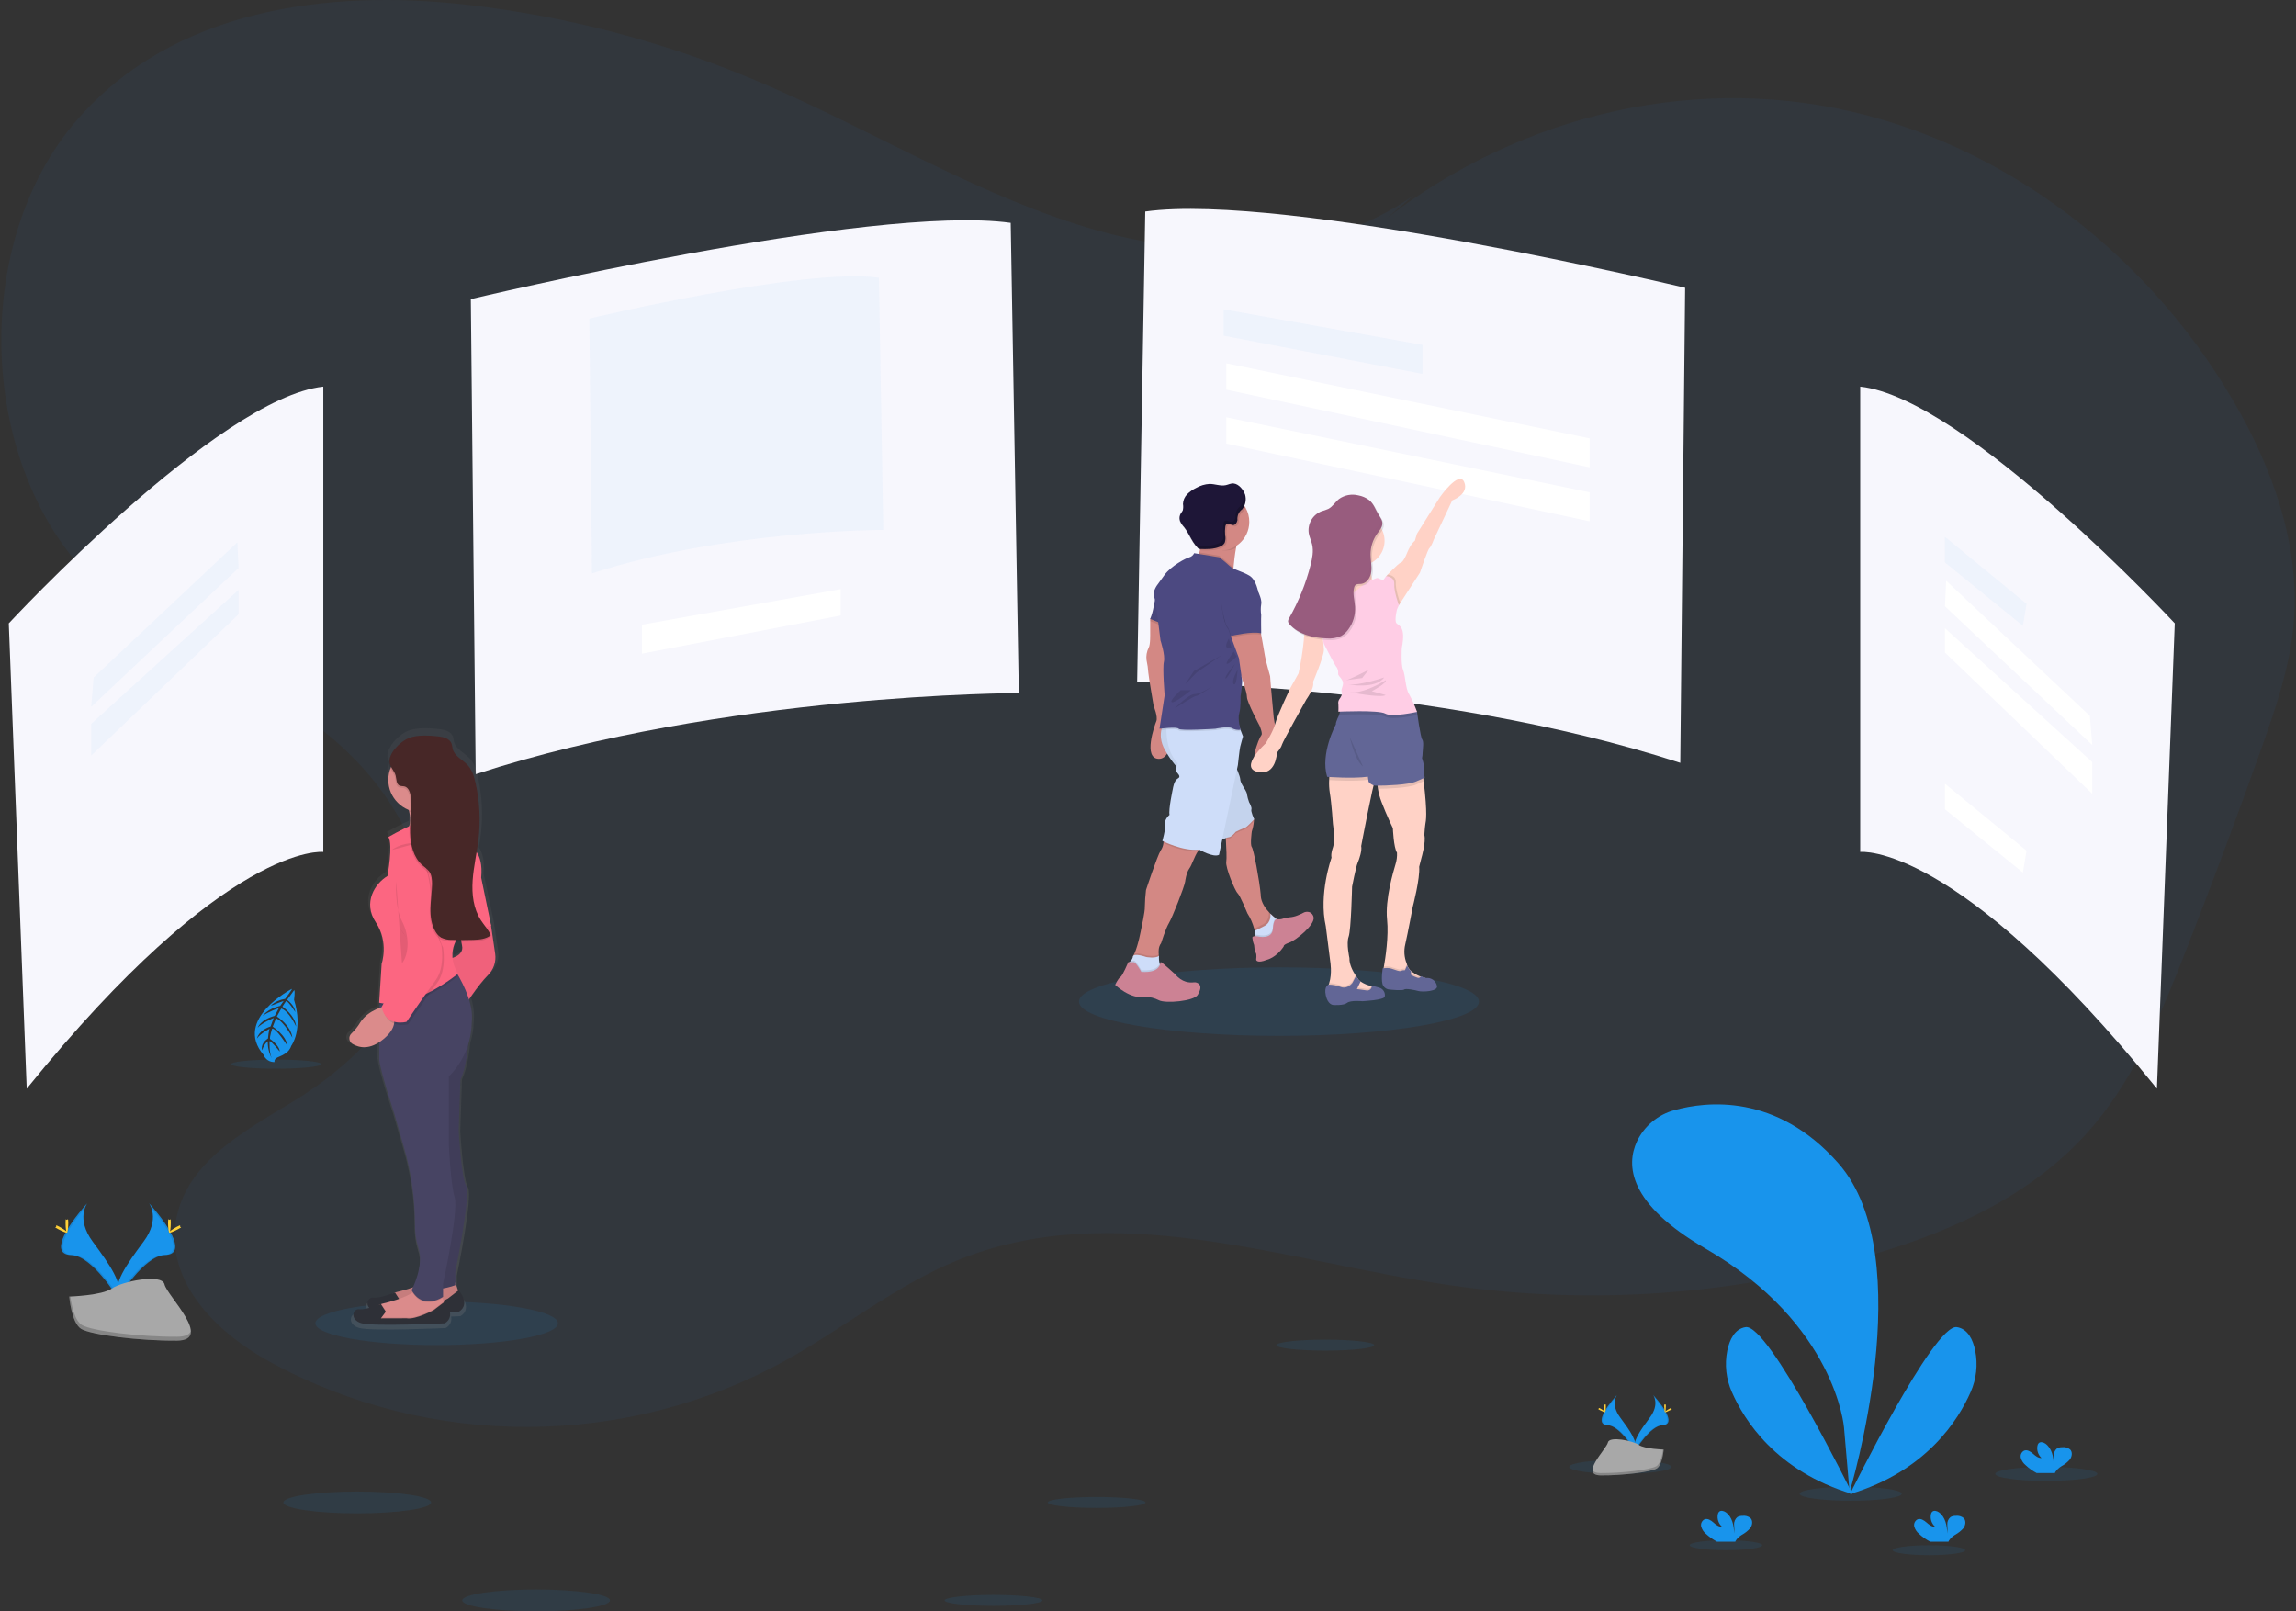 <svg width="228" height="160" viewBox="0 0 228 160" fill="none" xmlns="http://www.w3.org/2000/svg">
<rect x="0" y="0" width="228" height="160" fill="#333333" stroke="none"/>
<path opacity="0.1" d="M140.387 19.405C130.615 26.246 117.94 25.805 106.833 22.244C95.726 18.684 85.523 12.346 74.701 7.841C65.681 4.079 56.178 1.602 46.469 0.482C32.676 -1.096 17.274 0.826 7.664 11.892C-3.037 24.207 -2.215 46.426 9.355 57.74C15.243 63.492 22.953 66.314 29.676 70.804C36.399 75.294 42.628 82.746 42.055 91.409C41.525 99.437 35.362 105.59 28.983 109.454C24.054 112.44 17.984 115.7 17.39 121.884C16.815 127.868 21.92 132.556 26.794 135.223C42.696 143.923 62.29 143.839 78.136 135.011C83.786 131.853 88.975 127.661 94.902 125.214C110.463 118.766 127.611 125.258 144.089 127.631C158.09 129.637 172.36 128.599 185.923 124.587C194.083 122.176 202.275 118.491 208.007 111.626C212.142 106.676 214.717 100.413 217.134 94.225C219.712 87.629 222.19 80.985 224.569 74.294C225.996 70.28 227.401 66.185 227.77 61.888C228.438 54.102 225.624 46.405 221.791 39.834C212.691 24.22 197.364 13.25 180.766 10.463C164.167 7.676 146.607 13.119 133.734 25.029" fill="#316099"/>
<g opacity="0.1">
<path opacity="0.1" d="M114.361 21.847L113.556 68.541C113.556 68.541 142.697 68.541 167.491 76.591L167.973 29.42C167.973 29.42 128.207 19.914 114.361 21.847Z" fill="black"/>
</g>
<path d="M113.727 21.002L112.922 67.696C112.922 67.696 142.063 67.696 166.857 75.746L167.339 28.575C167.339 28.575 127.573 19.069 113.727 21.002Z" fill="#F7F7FD"/>
<g opacity="0.1">
<path opacity="0.1" d="M99.732 23.185L100.537 69.879C100.537 69.879 71.396 69.879 46.604 77.929L46.12 30.757C46.12 30.757 85.886 21.262 99.732 23.185Z" fill="black"/>
</g>
<path d="M100.366 22.128L101.171 68.822C101.171 68.822 72.03 68.822 47.238 76.872L46.754 29.701C46.754 29.701 86.52 20.205 100.366 22.128Z" fill="#F7F7FD"/>
<g opacity="0.2">
<path opacity="0.2" d="M87.277 27.575L87.71 52.615C87.71 52.615 72.075 52.615 58.785 56.931L58.525 31.634C58.525 31.634 79.852 26.544 87.277 27.575Z" fill="#1894EC"/>
</g>
<g opacity="0.1">
<path opacity="0.1" d="M185.148 39.023V85.228C185.148 85.228 194.656 84.1 214.612 108.734L216.382 62.528C216.382 62.528 195.613 40.149 185.148 39.023Z" fill="black"/>
</g>
<path d="M184.725 38.389V84.594C184.725 84.594 194.233 83.466 214.189 108.1L215.96 61.894C215.96 61.894 195.19 39.515 184.725 38.389Z" fill="#F7F7FD"/>
<g opacity="0.1">
<path opacity="0.1" d="M31.47 39.234V85.44C31.47 85.44 21.971 84.311 2.019 108.945L0.238 62.739C0.238 62.739 21.005 40.36 31.47 39.234Z" fill="black"/>
</g>
<path d="M32.104 38.389V84.594C32.104 84.594 22.605 83.466 2.653 108.1L0.872 61.894C0.872 61.894 21.639 39.515 32.104 38.389Z" fill="#F7F7FD"/>
<g opacity="0.2">
<path opacity="0.2" d="M121.513 30.715L141.254 34.245V37.121L121.513 33.331V30.715Z" fill="#1894EC"/>
</g>
<path d="M83.482 58.499L63.744 62.03V64.905L83.482 61.115V58.499Z" fill="white"/>
<path d="M121.775 36.075L157.854 43.527V46.403L121.775 38.691V36.075Z" fill="white"/>
<path d="M121.775 41.435L157.854 48.885V51.763L121.775 44.049V41.435Z" fill="white"/>
<g opacity="0.2">
<path opacity="0.2" d="M193.139 53.31V55.847L200.878 62.135L201.241 59.959L193.139 53.31Z" fill="#1894EC"/>
</g>
<path d="M193.139 77.819V80.356L200.878 86.644L201.241 84.468L193.139 77.819Z" fill="white"/>
<path d="M193.261 57.662L193.139 60.202L207.77 73.984L207.529 71.083L193.261 57.662Z" fill="white"/>
<path d="M193.139 62.378V64.795L207.77 78.822V75.678L193.139 62.378Z" fill="white"/>
<g opacity="0.2">
<path opacity="0.2" d="M23.568 53.859L23.688 56.398L9.059 70.181L9.3 67.28L23.568 53.859Z" fill="#1894EC"/>
</g>
<g opacity="0.2">
<path opacity="0.2" d="M23.688 58.575V60.992L9.059 75.019V71.875L23.688 58.575Z" fill="#1894EC"/>
</g>
<path opacity="0.1" d="M43.361 133.562C50.012 133.562 55.404 132.592 55.404 131.394C55.404 130.197 50.012 129.227 43.361 129.227C36.71 129.227 31.318 130.197 31.318 131.394C31.318 132.592 36.71 133.562 43.361 133.562Z" fill="#1894EC"/>
<path d="M14.8 119.476C14.8 119.476 15.96 120.993 14.263 123.279C12.566 125.565 11.168 127.504 11.727 128.933C11.727 128.933 14.286 124.677 16.376 124.618C18.465 124.559 17.092 122.045 14.8 119.476Z" fill="#1894EC"/>
<path opacity="0.1" d="M14.8 119.476C14.901 119.622 14.981 119.782 15.036 119.951C17.069 122.338 18.153 124.568 16.198 124.625C14.379 124.675 12.184 127.931 11.673 128.753C11.69 128.814 11.711 128.878 11.734 128.939C11.734 128.939 14.293 124.684 16.382 124.625C18.472 124.565 17.092 122.045 14.8 119.476Z" fill="black"/>
<path d="M16.957 121.411C16.957 121.945 16.898 122.379 16.824 122.379C16.75 122.379 16.689 121.945 16.689 121.411C16.689 120.876 16.765 121.128 16.838 121.128C16.912 121.128 16.957 120.874 16.957 121.411Z" fill="#FFD037"/>
<path d="M17.698 122.045C17.229 122.301 16.819 122.455 16.784 122.391C16.748 122.328 17.1 122.066 17.57 121.81C18.039 121.555 17.853 121.741 17.889 121.81C17.924 121.88 18.167 121.791 17.698 122.045Z" fill="#FFD037"/>
<path d="M8.668 119.476C8.668 119.476 7.512 120.988 9.203 123.285C10.893 125.582 12.298 127.511 11.738 128.939C11.738 128.939 9.179 124.684 7.09 124.625C5 124.565 6.378 122.045 8.668 119.476Z" fill="#1894EC"/>
<path opacity="0.1" d="M8.668 119.476C8.567 119.622 8.488 119.782 8.432 119.951C6.399 122.338 5.315 124.568 7.269 124.625C9.091 124.675 11.284 127.931 11.795 128.753C11.779 128.816 11.758 128.878 11.734 128.939C11.734 128.939 9.175 124.684 7.086 124.625C4.996 124.565 6.378 122.045 8.668 119.476Z" fill="black"/>
<path d="M6.511 121.411C6.511 121.945 6.57 122.379 6.644 122.379C6.718 122.379 6.779 121.945 6.779 121.411C6.779 120.876 6.703 121.128 6.629 121.128C6.555 121.128 6.511 120.874 6.511 121.411Z" fill="#FFD037"/>
<path d="M5.771 122.045C6.24 122.301 6.648 122.455 6.684 122.391C6.72 122.328 6.367 122.066 5.898 121.81C5.429 121.555 5.615 121.741 5.579 121.81C5.543 121.88 5.302 121.791 5.771 122.045Z" fill="#FFD037"/>
<path d="M6.879 128.741C6.879 128.741 10.124 128.641 11.104 127.944C12.085 127.247 16.095 126.417 16.338 127.534C16.581 128.652 21.214 133.089 17.55 133.119C13.887 133.148 9.038 132.548 8.062 131.952C7.086 131.356 6.879 128.741 6.879 128.741Z" fill="#A8A8A8"/>
<path opacity="0.2" d="M17.616 132.73C13.952 132.759 9.103 132.159 8.127 131.563C7.384 131.111 7.088 129.486 6.988 128.736H6.881C6.881 128.736 7.092 131.354 8.062 131.948C9.032 132.542 13.887 133.144 17.551 133.114C18.607 133.114 18.975 132.73 18.953 132.172C18.808 132.512 18.404 132.723 17.616 132.73Z" fill="black"/>
<path opacity="0.1" d="M127.007 102.856C137.975 102.856 146.867 101.333 146.867 99.454C146.867 97.576 137.975 96.053 127.007 96.053C116.038 96.053 107.146 97.576 107.146 99.454C107.146 101.333 116.038 102.856 127.007 102.856Z" fill="#1894EC"/>
<path d="M123.001 53.544C122.904 53.751 122.833 53.969 122.789 54.193C122.777 54.249 122.764 54.308 122.751 54.37C122.624 55.017 122.54 55.83 122.496 56.303C122.474 56.54 122.464 56.692 122.464 56.692C122.464 56.692 117.881 56.386 118.676 55.617C118.88 55.404 119.026 55.142 119.098 54.856C119.121 54.774 119.14 54.691 119.157 54.607C119.195 54.415 119.22 54.221 119.231 54.026C119.231 53.977 119.231 53.929 119.231 53.878C119.242 53.561 119.227 53.244 119.187 52.929C119.187 52.929 120.676 52.929 121.8 53.05C122.557 53.136 123.146 53.286 123.001 53.544Z" fill="#D38884"/>
<path d="M115.056 75.351C113.495 75.3 114.646 72.049 114.826 71.611C115.006 71.174 114.56 70.103 114.56 70.103C114.56 70.103 114.032 67.005 114.032 66.802C114.005 66.38 113.945 65.961 113.854 65.547C113.799 65.126 113.873 64.697 114.065 64.318C114.245 64.037 114.217 62.911 114.217 62.911V61.453L114.566 60.992L115.456 61.837L115.703 62.07L116.138 63.701L115.984 66.038L115.901 68.313L116.44 71.461C116.44 71.461 116.628 75.404 115.056 75.351Z" fill="#D38884"/>
<path opacity="0.1" d="M115.551 62.224L114.22 61.67V61.455L114.566 60.994L115.458 61.835L115.551 62.224Z" fill="black"/>
<path d="M114.938 58.894C114.767 59.314 114.643 59.752 114.568 60.2C114.5 60.629 114.383 61.05 114.22 61.453L115.699 62.068L114.938 58.894Z" fill="#4C4981"/>
<path opacity="0.05" d="M114.938 58.894C114.767 59.314 114.643 59.752 114.568 60.2C114.5 60.629 114.383 61.05 114.22 61.453L115.699 62.068L114.938 58.894Z" fill="black"/>
<path d="M126.719 91.218L126.597 91.48C126.597 91.48 126.464 92.349 126.464 92.37C126.464 92.391 126.079 92.97 126.079 92.97L125.114 93.181L124.704 93.13C124.682 92.892 124.645 92.654 124.594 92.42C124.579 92.355 124.564 92.287 124.545 92.22C124.401 91.678 124.173 91.162 123.871 90.69C123.871 90.69 123.155 88.924 122.899 88.693C122.644 88.463 121.67 86.133 121.773 85.57C121.828 85.262 121.784 84.227 121.733 83.365C121.691 82.661 121.644 82.07 121.644 82.07L124.076 80.633L124.359 81.079L124.528 81.343C124.528 81.343 124.528 81.393 124.518 81.478V81.51C124.49 81.869 124.419 82.224 124.306 82.566C124.306 82.566 124.125 83.872 124.306 84.102C124.488 84.332 125.067 87.411 125.196 88.835C125.196 88.879 125.196 88.924 125.196 88.964C125.247 89.619 125.652 90.202 126.06 90.629C126.085 90.658 126.113 90.686 126.14 90.713C126.322 90.895 126.515 91.063 126.719 91.218Z" fill="#D38884"/>
<path opacity="0.1" d="M124.704 93.126L125.114 93.177L126.079 92.966C126.079 92.966 126.464 92.385 126.464 92.366C126.464 92.347 126.597 91.476 126.597 91.476L126.719 91.214L126.734 91.183C126.498 91.019 126.276 90.836 126.071 90.635C126.047 90.614 126.024 90.593 126.003 90.57C125.982 90.547 126.14 91.415 125.405 91.793C125.048 91.977 124.754 92.118 124.549 92.216L124.704 93.126Z" fill="black"/>
<path d="M126.888 91.341L126.751 91.635C126.751 91.635 126.618 92.503 126.618 92.524C126.618 92.545 126.233 93.124 126.233 93.124L125.268 93.336L124.712 93.27C124.712 93.158 124.693 93 124.666 92.807C124.649 92.691 124.625 92.562 124.594 92.423C124.805 92.328 125.133 92.171 125.553 91.954C126.29 91.576 126.151 90.731 126.151 90.731C126.31 90.889 126.479 91.039 126.656 91.178C126.757 91.25 126.84 91.307 126.888 91.341Z" fill="#CEDDF9"/>
<path opacity="0.1" d="M126.888 91.341L126.751 91.635C126.751 91.635 126.618 92.503 126.618 92.524C126.618 92.545 126.233 93.124 126.233 93.124L125.268 93.335L124.712 93.27C124.712 93.158 124.693 92.999 124.666 92.807C124.784 92.813 124.901 92.829 125.016 92.856C125.016 92.856 126.335 93.137 126.398 92.093C126.436 91.501 126.559 91.269 126.656 91.178C126.757 91.25 126.84 91.307 126.888 91.341Z" fill="black"/>
<path d="M126.791 91.271C126.791 91.271 126.464 91.2 126.398 92.241C126.333 93.283 125.016 93.004 125.016 93.004C125.016 93.004 124.37 92.843 124.363 93.112C124.385 93.36 124.443 93.603 124.537 93.834C124.537 93.834 124.575 94.456 124.697 94.603C124.82 94.751 124.742 95.301 124.742 95.301C124.742 95.301 124.792 95.71 125.811 95.301C125.811 95.301 126.719 95.113 127.474 93.982C127.499 93.944 127.385 93.828 128.044 93.591C128.703 93.355 130.579 91.838 130.444 91.096C130.43 90.973 130.379 90.858 130.3 90.763C130.22 90.668 130.115 90.599 129.996 90.564C129.898 90.537 129.795 90.531 129.694 90.545C129.592 90.558 129.495 90.592 129.407 90.644C129.229 90.74 129.045 90.825 128.855 90.897C128.604 90.999 128.339 91.062 128.069 91.085C127.862 91.103 127.658 91.142 127.459 91.202C127.247 91.284 127.016 91.309 126.791 91.271Z" fill="#CC8294"/>
<path d="M119.328 84.1C119.183 84.221 119.058 84.363 118.957 84.523C118.585 85.091 118.361 85.885 118.111 86.228C117.786 86.671 117.689 87.534 117.689 87.534C117.602 88.1 116.402 91.125 116.077 91.662C115.751 92.199 115.299 93.659 115.299 93.659C115.023 94.005 115.039 94.521 115.067 94.766C115.067 94.808 115.067 94.842 115.08 94.865C115.092 94.888 115.08 94.905 115.08 94.905V94.92L114.636 95.674L113.224 95.478L112.496 94.983C112.555 94.886 112.608 94.785 112.654 94.681C113.045 93.811 113.322 92.256 113.322 92.256C113.322 92.256 113.715 90.481 113.685 90.067C113.695 89.502 113.734 88.938 113.801 88.376C113.801 88.376 114.913 84.985 115.268 84.436C115.416 84.219 115.507 83.968 115.534 83.707C115.541 83.654 115.541 83.601 115.534 83.549L116.011 83.073C116.011 83.073 119.941 83.612 119.328 84.1Z" fill="#D38884"/>
<path opacity="0.1" d="M115.094 94.758C115.094 94.758 115.094 94.8 115.094 94.87V94.924L114.651 95.679L113.239 95.482L112.51 94.988C112.57 94.891 112.623 94.79 112.669 94.686C113.024 94.584 113.835 94.872 113.835 94.872C113.835 94.872 114.712 95.039 115.082 94.77C115.082 94.768 115.086 94.762 115.094 94.758Z" fill="black"/>
<path d="M114.75 96.771L113.317 97.113L112.003 96.141L112.071 95.594C112.163 95.538 112.244 95.466 112.312 95.383C112.408 95.27 112.473 95.135 112.502 94.99C112.578 94.586 113.827 95.028 113.827 95.028C113.827 95.028 114.739 95.201 115.094 94.912C115.069 95.177 115.092 95.445 115.162 95.702C115.196 95.827 115.27 95.938 115.373 96.017C115.739 96.268 114.75 96.771 114.75 96.771Z" fill="#CEDDF9"/>
<path opacity="0.1" d="M114.75 96.771L113.317 97.113L112.003 96.141L112.071 95.594C112.163 95.538 112.244 95.466 112.312 95.383C112.407 95.383 112.51 95.383 112.599 95.383C112.81 95.404 113.339 96.344 113.339 96.344C114.636 96.431 115.029 96.006 115.162 95.693C115.196 95.819 115.27 95.929 115.373 96.008C115.739 96.268 114.75 96.771 114.75 96.771Z" fill="black"/>
<path d="M113.339 96.503C113.339 96.503 112.819 95.563 112.599 95.544C112.413 95.533 112.227 95.533 112.041 95.544C112.041 95.544 111.467 96.906 111.255 97.023C111.044 97.139 110.736 97.792 110.736 97.792C110.736 97.792 112.257 99.271 113.727 98.981C114.197 98.988 114.658 99.103 115.075 99.317C115.756 99.672 118.598 99.404 118.944 98.781C119.202 98.311 119.305 97.971 119.077 97.724C119.009 97.653 118.925 97.6 118.832 97.569C118.739 97.537 118.64 97.528 118.543 97.542C118.186 97.591 117.383 97.582 116.679 96.718C116.679 96.718 115.382 95.531 115.276 95.529C115.17 95.527 115.363 96.638 113.339 96.503Z" fill="#CC8294"/>
<path opacity="0.1" d="M124.53 81.497L124.52 81.51C124.431 81.607 123.806 82.293 123.616 82.342C123.301 82.461 122.994 82.597 122.694 82.75C122.694 82.75 122.31 83.263 122.003 83.289C121.911 83.302 121.82 83.326 121.733 83.361C121.691 82.657 121.644 82.065 121.644 82.065L124.076 80.633L124.359 81.079C124.423 81.258 124.494 81.425 124.518 81.478L124.53 81.497Z" fill="black"/>
<path d="M115.69 71.611C115.69 71.611 114.744 72.845 115.69 74.482C116.199 75.403 116.857 76.233 117.636 76.94L120.86 83.62C120.86 83.62 121.705 83.16 122.014 83.134C122.322 83.109 122.705 82.598 122.705 82.598C123.004 82.444 123.311 82.307 123.626 82.188C123.837 82.137 124.541 81.343 124.541 81.343C124.541 81.343 124.188 80.576 124.266 80.371C124.344 80.166 124.036 79.653 124.036 79.653C123.94 79.396 123.869 79.13 123.825 78.86C123.825 78.649 123.491 78.169 123.491 78.169C123.491 78.169 123.159 77.656 123.159 77.375C123.159 77.094 122.663 75.985 122.663 75.985L122.534 71.125L115.69 71.611Z" fill="#CEDDF9"/>
<path opacity="0.05" d="M124.53 81.343C124.53 81.343 123.82 82.135 123.615 82.188C123.301 82.307 122.993 82.444 122.694 82.598C122.694 82.598 122.31 83.109 122.003 83.134C121.783 83.18 121.569 83.256 121.37 83.361C121.095 83.485 120.848 83.62 120.848 83.62L117.621 76.94C117.339 76.693 117.077 76.425 116.837 76.137C116.401 75.622 116.012 75.068 115.675 74.482C115.306 73.888 115.174 73.177 115.308 72.49C115.368 72.175 115.493 71.876 115.675 71.613L117.97 71.45L122.54 71.125L122.578 72.564L122.663 75.985C122.663 75.985 122.737 76.156 122.83 76.382C122.975 76.696 123.082 77.027 123.149 77.366C123.149 77.65 123.48 78.161 123.48 78.161C123.48 78.161 123.814 78.647 123.814 78.852C123.859 79.123 123.93 79.389 124.025 79.646C124.025 79.646 124.334 80.157 124.258 80.36C124.182 80.563 124.53 81.343 124.53 81.343Z" fill="black"/>
<path opacity="0.1" d="M119.329 84.1C119.183 84.221 119.058 84.363 118.957 84.523C117.564 84.624 115.946 83.889 115.525 83.694C115.532 83.642 115.532 83.588 115.525 83.536L116.003 83.061C116.003 83.061 119.941 83.612 119.329 84.1Z" fill="black"/>
<path d="M123.436 73.126C123.436 73.126 123.225 73.842 123.155 74.149C123.085 74.455 122.925 75.968 122.925 75.968L122.836 76.39L121.374 83.363L121.055 84.878C120.493 85.186 119.086 84.364 119.086 84.364C117.446 84.546 115.424 83.496 115.424 83.496C115.424 83.496 115.756 82.42 115.68 81.884C115.604 81.347 116.14 80.91 116.14 80.91C116.013 80.424 116.472 78.298 116.472 78.298C116.472 78.298 116.576 77.506 116.96 77.301C117.345 77.096 116.909 76.79 116.806 76.608C116.769 76.452 116.782 76.288 116.842 76.139C116.875 76.021 116.914 75.904 116.96 75.79C115.984 74.814 115.834 73.289 115.832 72.441C115.829 72.235 115.838 72.028 115.859 71.822L117.972 71.453L122.589 70.645L123.06 72.095L123.178 72.458L123.436 73.126Z" fill="#CEDDF9"/>
<path opacity="0.1" d="M123.001 53.544C122.904 53.751 122.833 53.969 122.789 54.193C122.777 54.249 122.764 54.308 122.751 54.37C122.306 54.66 122.031 54.662 121.46 54.662C121.264 54.662 121.154 54.286 120.968 54.239C120.968 54.239 120.689 53.234 120.611 54.081C120.074 53.971 119.612 54.389 119.231 54.024C119.231 53.975 119.231 53.927 119.231 53.876C119.242 53.559 119.227 53.242 119.187 52.927C119.187 52.927 120.677 52.927 121.801 53.048C122.557 53.136 123.146 53.286 123.001 53.544Z" fill="black"/>
<path d="M124.057 51.82C124.056 52.243 123.962 52.66 123.78 53.042C123.599 53.425 123.334 53.761 123.007 54.029C122.679 54.296 122.296 54.488 121.885 54.589C121.475 54.69 121.047 54.699 120.632 54.615C120.165 54.519 119.729 54.307 119.365 53.998C119 53.69 118.719 53.295 118.547 52.85C118.375 52.405 118.318 51.923 118.38 51.45C118.442 50.977 118.622 50.527 118.903 50.141C119.184 49.755 119.558 49.447 119.989 49.243C120.421 49.039 120.897 48.946 121.373 48.974C121.85 49.002 122.312 49.148 122.717 49.401C123.122 49.653 123.457 50.004 123.692 50.419C123.934 50.846 124.06 51.329 124.057 51.82Z" fill="#D38884"/>
<path opacity="0.1" d="M122.496 56.304C122.474 56.54 122.464 56.693 122.464 56.693C122.464 56.693 117.881 56.386 118.676 55.617C118.88 55.405 119.026 55.142 119.098 54.856L121.086 55.182C121.086 55.182 121.648 55.617 122.084 56.027C122.208 56.138 122.346 56.231 122.496 56.304Z" fill="black"/>
<path opacity="0.1" d="M123.18 72.604C122.979 72.631 122.774 72.616 122.578 72.56C122.493 72.533 122.412 72.497 122.335 72.452C121.951 72.222 120.672 72.505 120.672 72.505C120.672 72.505 117.19 72.735 117.036 72.505C116.949 72.372 116.335 72.391 115.832 72.431C115.62 72.448 115.441 72.469 115.312 72.482C115.372 72.167 115.497 71.868 115.68 71.605L117.974 71.442L122.591 70.635L123.062 72.085C123.092 72.26 123.132 72.433 123.18 72.604Z" fill="black"/>
<path d="M121.08 55.336L118.583 54.926C118.539 55.024 118.474 55.112 118.392 55.183C118.311 55.253 118.215 55.306 118.111 55.336C117.78 55.412 116.294 56.181 115.629 57.102L114.963 58.025C114.963 58.025 114.425 58.691 114.604 59.227C114.784 59.764 114.989 61.583 114.989 61.583L115.244 63.605C115.244 63.605 115.73 65.065 115.578 65.706C115.426 66.346 115.654 69.033 115.654 69.033L115.143 72.361C115.143 72.361 116.882 72.131 117.044 72.361C117.207 72.591 120.681 72.361 120.681 72.361C120.681 72.361 121.948 72.078 122.344 72.308C122.602 72.448 122.898 72.501 123.189 72.462C123.189 72.462 122.882 71.406 123.06 70.825C123.237 70.244 123.189 69.16 123.189 69.16C123.189 69.16 123.444 67.599 123.315 67.318C123.187 67.037 123.599 66.012 123.599 66.012L124.955 58.87C124.955 58.87 124.79 57.59 124.065 57.155C123.341 56.72 122.523 56.591 122.088 56.183C121.653 55.775 121.08 55.336 121.08 55.336Z" fill="#4C4981"/>
<path d="M122.24 62.376V63.221L123.028 65.347L123.313 67.318C123.313 67.318 123.827 68.725 123.827 69.219C123.827 69.714 125.08 72.061 125.08 72.061C125.08 72.061 125.422 72.856 125.251 73.008C125.08 73.16 123.596 76.54 125.462 76.439C127.328 76.338 126.742 72.805 126.742 72.805L126.487 71.269C126.487 71.269 126.128 67.428 126.128 67.147C126.128 67.147 125.667 65.509 125.616 65.15C125.566 64.791 125.232 62.974 125.232 62.974L124.951 61.797L122.24 62.376Z" fill="#D38884"/>
<path opacity="0.1" d="M121.342 65.038L118.559 66.631L117.695 67.937L118.847 66.766L121.342 65.038Z" fill="black"/>
<path opacity="0.1" d="M120.499 68.089C120.499 68.089 119.231 68.915 118.636 68.915C118.04 68.915 116.658 70.335 116.658 70.335C116.658 70.335 118.617 69.067 118.771 69.107C118.925 69.147 120.499 68.089 120.499 68.089Z" fill="black"/>
<path opacity="0.1" d="M117.254 68.531C117.254 68.531 116.064 69.606 116.371 69.722C116.677 69.839 118.272 68.531 118.272 68.531H117.254Z" fill="black"/>
<path opacity="0.1" d="M122.515 64.691C122.515 64.691 121.593 65.94 121.843 65.921C122.092 65.902 122.802 65.19 122.802 65.19L122.515 64.691Z" fill="black"/>
<path opacity="0.1" d="M122.648 65.921C122.648 65.921 121.651 67.054 121.689 67.341C121.727 67.629 122.648 65.921 122.648 65.921Z" fill="black"/>
<path opacity="0.1" d="M122.899 66.487C122.899 66.487 122.227 67.687 122.515 67.937C122.802 68.186 122.899 66.487 122.899 66.487Z" fill="black"/>
<path opacity="0.1" d="M122.029 63.405C122.029 63.405 121.528 64.25 121.894 64.307C122.259 64.364 122.295 64.307 122.295 64.307L122.029 63.405Z" fill="black"/>
<path opacity="0.1" d="M122.168 60.314C122.044 60.831 121.872 61.335 121.657 61.82C121.577 61.573 121.51 61.321 121.458 61.066C121.669 60.792 121.907 60.54 122.168 60.314Z" fill="black"/>
<path opacity="0.1" d="M123.692 50.419C123.642 50.527 123.577 50.627 123.499 50.717C123.368 50.835 123.252 50.968 123.153 51.114C123.075 51.332 123.033 51.561 123.028 51.792C122.99 52.021 122.846 52.274 122.606 52.281C122.487 52.27 122.372 52.236 122.267 52.179C122.215 52.152 122.157 52.139 122.098 52.141C122.039 52.142 121.982 52.159 121.932 52.19C121.865 52.258 121.826 52.348 121.824 52.443C121.795 52.642 121.783 52.843 121.79 53.043C121.79 53.124 121.79 53.202 121.803 53.282C121.862 53.535 121.846 53.799 121.758 54.043C121.648 54.219 121.481 54.353 121.285 54.423C121.072 54.511 120.849 54.573 120.622 54.609C120.188 54.662 119.75 54.676 119.314 54.651C119.273 54.652 119.233 54.646 119.195 54.632C119.177 54.625 119.16 54.614 119.145 54.6C119.193 54.36 119.219 54.116 119.223 53.871C118.93 53.587 118.701 53.242 118.552 52.861C118.404 52.481 118.339 52.072 118.362 51.664C118.385 51.256 118.495 50.858 118.686 50.496C118.876 50.134 119.142 49.818 119.466 49.568C119.789 49.318 120.163 49.14 120.561 49.047C120.959 48.955 121.372 48.948 121.773 49.029C122.174 49.11 122.552 49.276 122.883 49.515C123.214 49.755 123.49 50.063 123.692 50.419Z" fill="black"/>
<path d="M122.5 48.005C122.238 47.977 121.991 48.117 121.733 48.173C121.203 48.29 120.66 48.049 120.115 48.051C119.646 48.078 119.19 48.214 118.783 48.448C118.455 48.604 118.155 48.814 117.896 49.069C117.636 49.329 117.485 49.678 117.473 50.045C117.509 50.256 117.503 50.471 117.454 50.679C117.4 50.784 117.334 50.883 117.26 50.975C117.193 51.084 117.15 51.205 117.134 51.332C117.118 51.458 117.13 51.587 117.169 51.708C117.278 51.949 117.426 52.17 117.607 52.363C117.957 52.813 118.177 53.352 118.492 53.83C118.629 54.037 118.783 54.233 118.952 54.415C118.98 54.447 119.014 54.474 119.052 54.493C119.089 54.506 119.129 54.512 119.168 54.51C119.836 54.529 120.527 54.544 121.141 54.282C121.338 54.214 121.506 54.079 121.615 53.901C121.703 53.658 121.719 53.394 121.661 53.141C121.633 52.859 121.64 52.576 121.68 52.296C121.683 52.201 121.721 52.111 121.788 52.044C121.838 52.013 121.896 51.995 121.956 51.994C122.015 51.992 122.074 52.006 122.126 52.034C122.23 52.089 122.344 52.123 122.462 52.135C122.692 52.135 122.838 51.873 122.884 51.645C122.859 51.44 122.889 51.232 122.972 51.042C123.055 50.853 123.188 50.69 123.356 50.569C123.514 50.369 123.623 50.133 123.673 49.883C123.723 49.632 123.714 49.373 123.645 49.126C123.493 48.651 123.028 48.057 122.5 48.005Z" fill="#1E1637"/>
<path opacity="0.1" d="M125.24 60.138C125.184 60.488 125.184 60.845 125.24 61.195C125.215 61.478 125.24 63.039 125.24 63.039C124.395 62.782 122.246 63.295 122.246 63.295L121.991 62.528C121.845 62.339 121.736 62.124 121.67 61.894C121.589 61.646 121.523 61.393 121.471 61.138C121.359 60.606 121.275 60.07 121.219 59.53C121.112 58.716 122.322 57.84 123.239 57.354C124.156 56.868 124.959 58.94 124.959 58.94C124.959 58.94 125.342 59.737 125.24 60.138Z" fill="black"/>
<path d="M125.24 59.992C125.184 60.342 125.184 60.699 125.24 61.049C125.215 61.33 125.24 62.891 125.24 62.891C124.395 62.636 122.246 63.147 122.246 63.147L121.991 62.38C121.844 62.191 121.735 61.976 121.67 61.746C121.589 61.499 121.523 61.247 121.471 60.992C121.36 60.461 121.276 59.924 121.219 59.384C121.112 58.569 122.322 57.694 123.239 57.206C124.156 56.718 124.959 58.792 124.959 58.792C124.959 58.792 125.342 59.583 125.24 59.992Z" fill="#4C4981"/>
<path opacity="0.2" d="M123.616 49.126C123.572 48.981 123.508 48.843 123.427 48.714C123.44 48.75 123.453 48.784 123.463 48.82C123.532 49.066 123.541 49.325 123.491 49.576C123.441 49.827 123.332 50.062 123.174 50.263C123.006 50.383 122.874 50.547 122.791 50.736C122.708 50.925 122.677 51.133 122.703 51.339C122.667 51.567 122.521 51.818 122.28 51.827C122.162 51.817 122.047 51.782 121.942 51.725C121.89 51.698 121.832 51.685 121.773 51.687C121.714 51.688 121.657 51.705 121.606 51.736C121.54 51.804 121.501 51.894 121.498 51.989C121.458 52.269 121.451 52.553 121.479 52.834C121.503 53.092 121.553 53.369 121.433 53.597C121.322 53.773 121.155 53.907 120.96 53.977C120.345 54.239 119.654 54.225 118.986 54.206C118.947 54.207 118.907 54.2 118.87 54.187C118.831 54.169 118.797 54.142 118.771 54.108C118.6 53.928 118.446 53.732 118.31 53.523C117.995 53.046 117.776 52.509 117.425 52.057C117.33 51.934 117.214 51.814 117.135 51.685V51.71C117.243 51.952 117.391 52.173 117.573 52.365C117.921 52.815 118.143 53.354 118.456 53.832C118.593 54.039 118.748 54.235 118.919 54.417C118.946 54.449 118.979 54.476 119.016 54.495C119.053 54.508 119.093 54.514 119.132 54.512C119.8 54.531 120.493 54.546 121.105 54.284C121.302 54.215 121.47 54.081 121.579 53.904C121.667 53.66 121.684 53.396 121.625 53.143C121.599 52.861 121.606 52.578 121.644 52.298C121.649 52.204 121.687 52.114 121.752 52.046C121.802 52.015 121.86 51.998 121.92 51.996C121.979 51.994 122.038 52.008 122.09 52.036C122.195 52.091 122.309 52.125 122.426 52.137C122.658 52.137 122.802 51.875 122.849 51.647C122.852 51.416 122.894 51.186 122.973 50.969C123.072 50.822 123.188 50.689 123.32 50.572C123.479 50.371 123.589 50.135 123.64 49.884C123.692 49.633 123.683 49.374 123.616 49.126Z" fill="black"/>
<path d="M144.214 49.682L142.388 53.561C142.388 53.561 142.12 54.29 141.947 54.425C141.773 54.561 141.006 56.864 141.006 56.864L139.048 59.881L138.915 60.092L138.148 59.881L137.609 57.869L137.641 57.286V57.212C137.641 57.212 138.849 55.945 139.12 55.849C139.12 55.849 139.331 55.875 139.732 54.892C140.134 53.91 140.501 53.699 140.501 53.699L140.713 52.989L142.98 49.378C142.98 49.378 144.881 46.654 145.399 47.863C145.917 49.072 144.214 49.682 144.214 49.682Z" fill="#FFD2C6"/>
<path d="M136.633 77.237C136.627 77.303 136.606 77.367 136.571 77.423C136.36 77.732 135.171 84.009 135.171 84.009C135.266 84.432 134.997 85.277 134.824 85.661C134.651 86.046 134.266 88.04 134.266 88.04C134.266 88.04 134.171 92.342 133.924 93.014C133.677 93.686 134.002 95.127 134.002 95.127C133.979 95.788 134.376 96.49 134.613 96.845L134.659 96.912C134.735 97.022 134.786 97.086 134.786 97.086C134.851 97.214 134.943 97.327 135.054 97.417L135.109 97.46C135.436 97.678 135.801 97.832 136.185 97.914H136.223C136.375 97.948 136.476 97.962 136.476 97.962L136.571 98.482L135.555 98.694L133.616 98.827C133.616 98.827 131.329 99.002 131.849 97.981C131.885 97.913 131.916 97.843 131.942 97.77C131.962 97.72 131.98 97.67 131.995 97.618C132.308 96.64 132.096 95.45 132.096 95.45L131.655 91.977C130.926 88.75 132.227 85.161 132.227 85.161C132.227 85.161 132.115 84.873 132.365 84.144C132.614 83.415 132.365 81.82 132.365 81.82C132.365 81.82 132.232 79.767 132.058 78.75C131.99 78.322 131.967 77.888 131.989 77.455C131.997 77.202 132.02 76.949 132.058 76.699L136.434 76.118C136.434 76.118 136.685 76.83 136.633 77.237Z" fill="#FFD2C6"/>
<path opacity="0.1" d="M136.571 98.486L135.555 98.698L133.616 98.831C133.616 98.831 131.33 99.006 131.849 97.986C131.885 97.918 131.916 97.847 131.942 97.774C131.962 97.725 131.98 97.674 131.995 97.622C132.391 97.635 132.782 97.714 133.153 97.855C133.804 98.106 134.294 97.451 134.294 97.451L134.611 96.847L134.657 96.76C134.733 96.87 134.784 96.933 134.784 96.933C134.861 97.082 134.971 97.21 135.107 97.308L135.052 97.419L134.746 98.066C134.746 98.066 135.139 98.106 135.676 98.193C135.78 98.22 135.89 98.206 135.984 98.155C136.078 98.103 136.149 98.018 136.183 97.916H136.221C136.373 97.95 136.474 97.965 136.474 97.965L136.571 98.486Z" fill="black"/>
<path d="M137.512 98.964C137.436 99.31 135.295 99.416 135.295 99.416C135.295 99.416 134.104 99.302 133.77 99.579C133.436 99.856 132.454 99.79 132.416 99.79C132.377 99.79 131.86 99.771 131.657 98.841C131.454 97.912 131.921 97.785 131.942 97.77C132.356 97.776 132.766 97.856 133.153 98.005C133.804 98.256 134.294 97.601 134.294 97.601L134.657 96.91C134.733 97.02 134.784 97.083 134.784 97.083C134.861 97.232 134.971 97.36 135.107 97.457L134.746 98.216C134.746 98.216 135.139 98.256 135.676 98.341C135.74 98.355 135.807 98.356 135.871 98.341C135.936 98.327 135.996 98.299 136.048 98.258C136.1 98.218 136.143 98.166 136.173 98.108C136.203 98.049 136.219 97.984 136.221 97.918C136.222 97.899 136.222 97.88 136.221 97.861C136.221 97.861 136.555 97.958 136.969 98.072C137.155 98.126 137.313 98.247 137.414 98.412C137.515 98.577 137.549 98.774 137.512 98.964Z" fill="#626696"/>
<path d="M141.545 81.814C141.494 82.121 141.442 82.915 141.442 82.915C141.621 83.581 141.161 85.161 141.161 85.161L140.93 86.063C141.032 87.215 140.296 90.031 140.296 90.031C140.296 90.031 139.804 92.643 139.548 93.769C139.395 94.395 139.442 95.053 139.682 95.651L139.701 95.698C139.701 95.719 139.711 95.74 139.715 95.761C139.723 95.792 139.733 95.823 139.745 95.852C139.802 96.007 139.887 96.15 139.996 96.275C140.038 96.325 140.084 96.373 140.134 96.416C140.375 96.629 140.65 96.8 140.949 96.919L141.078 96.97C141.212 97.019 141.348 97.061 141.486 97.096H141.532L141.429 97.701L140.072 97.352L138.255 96.763L137.374 96.268C137.374 96.268 137.374 96.22 137.402 96.127C137.403 96.121 137.403 96.115 137.402 96.11C137.402 96.07 137.419 96.023 137.429 95.968C137.569 95.176 137.915 92.96 137.742 91.32C137.531 89.298 138.376 86.507 138.572 85.843C138.694 85.463 138.747 85.064 138.727 84.664C138.393 84.178 138.317 82.233 138.317 82.233C138.317 82.233 137.702 80.978 137.195 79.646C137.026 79.212 136.903 78.761 136.829 78.3C136.769 77.977 136.744 77.647 136.755 77.318C136.755 77.318 140.877 73.555 141.33 77.198C141.344 77.322 141.359 77.439 141.374 77.555C141.775 80.904 141.594 81.516 141.545 81.814Z" fill="#FFD2C6"/>
<path opacity="0.1" d="M141.545 97.113L141.442 97.718L140.085 97.369L138.268 96.779L137.374 96.268C137.374 96.268 137.374 96.219 137.402 96.126C137.403 96.121 137.403 96.115 137.402 96.11C137.402 96.069 137.419 96.023 137.429 95.968H137.556C137.814 95.943 138.075 95.978 138.317 96.072C138.612 96.181 139.001 96.308 139.079 96.255C139.217 96.197 139.366 96.171 139.515 96.179L139.703 95.757L139.732 95.693C139.789 95.849 139.874 95.992 139.984 96.116C140.029 96.169 140.078 96.219 140.129 96.266V96.412L140.119 96.623C140.322 96.752 140.542 96.853 140.772 96.923C140.831 96.938 140.894 96.938 140.953 96.923L141.082 96.974C141.216 97.023 141.352 97.066 141.49 97.1L141.545 97.113Z" fill="black"/>
<path d="M140.865 98.408C140.487 98.301 139.574 98.125 139.426 98.26C139.278 98.396 138.012 98.26 138.012 98.26C137.88 98.258 137.75 98.222 137.636 98.155C137.521 98.088 137.426 97.993 137.36 97.878C137.095 97.468 137.309 96.144 137.309 96.144H137.402L137.558 96.127C137.816 96.102 138.076 96.136 138.319 96.228C138.615 96.34 139.003 96.467 139.082 96.414C139.218 96.354 139.368 96.327 139.517 96.336L139.728 95.86C139.785 96.015 139.871 96.159 139.979 96.283C140.024 96.336 140.073 96.385 140.125 96.431L140.106 96.784C140.309 96.913 140.529 97.015 140.759 97.086C140.815 97.107 140.876 97.109 140.933 97.091C140.99 97.073 141.039 97.036 141.072 96.987C141.082 96.97 141.089 96.952 141.095 96.934C141.266 97.014 141.446 97.074 141.632 97.111C141.869 97.086 142.108 97.149 142.302 97.288C142.497 97.426 142.634 97.631 142.688 97.863C142.889 98.453 141.243 98.516 140.865 98.408Z" fill="#626696"/>
<path opacity="0.1" d="M136.633 77.237L136.398 77.309C136.214 77.365 136.025 77.405 135.834 77.428C134.621 77.599 132.625 77.495 131.991 77.455C131.999 77.202 132.022 76.949 132.06 76.699L136.436 76.118C136.436 76.118 136.686 76.83 136.633 77.237Z" fill="black"/>
<path d="M140.451 76.175C140.451 76.175 138.845 76.424 137.537 76.709C137.102 76.804 136.692 76.906 136.398 77.001C136.214 77.057 136.025 77.097 135.834 77.121C134.378 77.333 131.792 77.136 131.792 77.136C131.082 74.833 132.654 71.932 132.654 71.932C132.618 71.702 132.982 70.994 132.982 70.994V70.971L133.206 70.149H139.175L139.249 70.502L139.401 71.22L140.339 75.672L140.451 76.175Z" fill="#626696"/>
<path opacity="0.1" d="M141.376 77.572L141.34 77.586L140.641 77.897C139.884 78.246 137.622 78.32 136.838 78.32C136.778 77.996 136.753 77.666 136.764 77.337C136.764 77.337 140.886 73.574 141.338 77.217C141.346 77.339 141.361 77.464 141.376 77.572Z" fill="black"/>
<path d="M141.486 77.214L141.34 77.28L140.641 77.59C139.872 77.945 137.535 78.013 136.787 78.013H136.591C136.246 78.002 135.9 77.679 135.9 77.59C135.9 77.544 135.864 77.316 135.834 77.121C135.807 76.965 135.786 76.83 135.786 76.83C134.983 76.484 134.207 76.083 133.461 75.627C132.876 75.228 133.024 72.391 133.136 70.965C133.176 70.472 133.212 70.149 133.212 70.149L139.255 70.502L140.1 70.55L140.584 70.658L140.713 70.686C140.713 70.686 141.061 73.221 141.232 73.432C141.404 73.644 141.292 74.353 141.27 74.759C141.27 74.933 141.251 75.107 141.213 75.277C141.213 75.277 141.463 75.987 141.406 76.384C141.38 76.663 141.407 76.945 141.486 77.214Z" fill="#626696"/>
<path d="M135.016 56.173C136.384 56.173 137.493 55.064 137.493 53.697C137.493 52.329 136.384 51.22 135.016 51.22C133.649 51.22 132.54 52.329 132.54 53.697C132.54 55.064 133.649 56.173 135.016 56.173Z" fill="#FFD2C6"/>
<path d="M133.808 54.727C133.808 54.727 133.979 57.073 133.499 57.612C132.951 58.16 132.374 58.679 131.771 59.167L132.156 60.76L134.325 61.009L136.861 58.303L136.284 57.603C136.284 57.603 135.843 56.105 136.206 55.357C136.569 54.609 133.808 54.727 133.808 54.727Z" fill="#FFD2C6"/>
<path opacity="0.1" d="M139.048 59.88L138.915 60.092L138.148 59.88L137.609 57.869L137.641 57.286L137.799 57.058C137.799 57.058 138.644 57.077 138.608 57.846C138.572 58.518 138.957 59.625 139.048 59.88Z" fill="black"/>
<path opacity="0.1" d="M140.717 70.994C140.717 70.994 140.106 71.129 139.407 71.22C138.708 71.311 137.9 71.36 137.569 71.165C137.013 70.836 134.002 70.931 133.132 70.965H132.984L133.208 70.143H139.177L139.251 70.495L140.096 70.544L140.58 70.652C140.668 70.859 140.717 70.994 140.717 70.994Z" fill="black"/>
<path d="M137.647 57.208C137.647 57.208 138.492 57.227 138.454 57.996C138.416 58.765 138.915 60.088 138.915 60.088L138.722 60.529C138.722 60.529 138.454 61.605 138.665 61.873C138.877 62.142 139.644 62.142 139.202 64.349C139.202 64.349 139.107 66.002 139.337 66.538C139.567 67.075 139.567 68.362 139.912 68.9C140.226 69.474 140.496 70.071 140.719 70.686C140.719 70.686 138.224 71.242 137.571 70.859C136.918 70.477 132.906 70.667 132.906 70.667C132.906 70.667 132.925 69.995 132.906 69.917C132.887 69.833 132.886 69.747 132.902 69.663C132.919 69.579 132.952 69.499 133.001 69.429C133.136 69.245 133.347 68.939 133.231 68.67C133.115 68.402 133.518 68.005 133.307 67.588C133.096 67.172 132.84 67.09 132.885 66.862C132.896 66.731 132.881 66.599 132.84 66.474C132.8 66.349 132.734 66.234 132.648 66.135C132.496 65.942 131.458 63.914 131.458 63.914L131.285 62.968C131.285 62.968 129.95 61.989 129.975 61.529C130.001 61.068 130.48 60.428 130.48 60.428L131.765 59.16C131.765 59.16 132.477 59.927 133.168 59.659C133.859 59.391 135.344 58.104 135.344 58.104C135.344 58.104 135.874 57.816 135.912 57.605C135.95 57.394 136.278 57.586 136.278 57.586C136.278 57.586 136.757 57.322 136.852 57.415C137.015 57.5 137.191 57.558 137.372 57.586L137.647 57.208Z" fill="#FFCDE5"/>
<path d="M130.389 61.208L129.981 61.529C129.672 62.184 129.497 62.896 129.468 63.62C129.36 64.71 129.187 65.792 128.95 66.862L128.143 68.305C128.143 68.305 126.819 71.087 126.645 71.827C126.472 72.566 125.686 73.815 125.686 73.815C125.686 73.815 123.018 76.213 124.879 76.646C126.74 77.079 126.8 74.745 126.8 74.745C126.8 74.745 127.222 74.265 127.304 73.937C127.387 73.61 129.736 69.435 129.736 69.435C129.736 69.435 130.563 68.311 130.389 67.715C130.389 67.715 131.465 65.18 131.465 64.546C131.445 64.016 131.387 63.487 131.291 62.965L131.465 61.641L130.389 61.208Z" fill="#FFD2C6"/>
<path opacity="0.1" d="M135.919 66.5C135.919 66.5 134.038 67.485 133.673 67.537C133.307 67.59 135.266 67.326 135.266 67.326L135.919 66.5Z" fill="black"/>
<path opacity="0.1" d="M137.452 67.267C137.452 67.267 134.957 68.112 133.861 67.96C133.861 67.956 136.59 68.478 137.452 67.267Z" fill="black"/>
<path opacity="0.1" d="M137.609 67.544C137.609 67.544 135.361 68.957 134.038 68.727C134.038 68.727 137.129 69.342 137.609 69.014L136.227 68.632C136.227 68.632 137.761 67.819 137.609 67.544Z" fill="black"/>
<path opacity="0.1" d="M135.021 49.338C134.697 49.258 134.359 49.249 134.031 49.31C133.703 49.372 133.392 49.503 133.119 49.695C132.735 49.997 132.485 50.46 132.046 50.686C131.817 50.783 131.583 50.866 131.344 50.933C130.924 51.105 130.573 51.414 130.349 51.809C130.124 52.205 130.04 52.664 130.108 53.113C130.176 53.494 130.353 53.844 130.442 54.221C130.598 54.89 130.459 55.592 130.29 56.259C129.817 58.111 129.099 59.891 128.156 61.552C128.082 61.655 128.044 61.78 128.05 61.907C128.074 61.992 128.119 62.07 128.181 62.133C129.069 63.158 130.505 63.511 131.868 63.557C132.369 63.607 132.873 63.523 133.33 63.314C133.613 63.152 133.856 62.929 134.042 62.661C134.514 62.016 134.748 61.228 134.706 60.43C134.67 59.786 134.454 59.135 134.617 58.512C134.633 58.425 134.673 58.344 134.731 58.277C134.877 58.127 135.12 58.167 135.327 58.142C135.891 58.076 136.255 57.483 136.322 56.919C136.39 56.354 136.248 55.788 136.244 55.228C136.242 54.479 136.476 53.747 136.914 53.139C137.102 52.881 137.336 52.627 137.404 52.304C137.484 51.898 137.25 51.6 137.047 51.282C136.732 50.783 136.578 50.202 136.098 49.822C135.782 49.578 135.413 49.413 135.021 49.338Z" fill="black"/>
<path d="M134.866 49.183C134.544 49.104 134.209 49.096 133.883 49.157C133.558 49.219 133.249 49.349 132.978 49.54C132.593 49.844 132.344 50.307 131.902 50.533C131.673 50.629 131.439 50.711 131.201 50.778C130.781 50.95 130.431 51.258 130.206 51.653C129.982 52.047 129.897 52.506 129.965 52.955C130.032 53.335 130.21 53.685 130.298 54.062C130.455 54.731 130.317 55.433 130.146 56.1C129.674 57.948 128.957 59.724 128.014 61.383C127.939 61.485 127.901 61.611 127.909 61.738C127.931 61.823 127.975 61.901 128.038 61.964C128.925 62.99 130.362 63.341 131.725 63.388C132.225 63.437 132.729 63.354 133.187 63.147C133.469 62.983 133.712 62.759 133.899 62.492C134.369 61.846 134.603 61.058 134.56 60.261C134.522 59.627 134.307 58.965 134.469 58.342C134.487 58.256 134.526 58.175 134.583 58.108C134.731 57.958 134.972 57.998 135.181 57.975C135.743 57.909 136.107 57.313 136.174 56.751C136.242 56.189 136.1 55.621 136.098 55.061C136.095 54.312 136.33 53.581 136.768 52.974C136.954 52.714 137.191 52.46 137.258 52.128C137.336 51.723 137.102 51.427 136.899 51.106C136.584 50.609 136.43 50.026 135.95 49.646C135.63 49.409 135.259 49.251 134.866 49.183Z" fill="#985C7E"/>
<path opacity="0.1" d="M134.038 73.188C134.038 73.188 134.53 75.493 135.35 76.118L134.038 73.188Z" fill="black"/>
<g opacity="0.1">
<path opacity="0.1" d="M130.11 53.474C130.085 53.386 130.055 53.295 130.024 53.206C130.058 53.297 130.079 53.377 130.11 53.474Z" fill="black"/>
<path opacity="0.1" d="M137.114 51.476C137.123 51.546 137.123 51.617 137.114 51.687C137.051 52.01 136.812 52.264 136.624 52.521C136.187 53.13 135.953 53.861 135.955 54.611C135.955 55.179 136.098 55.746 136.031 56.301C135.963 56.857 135.608 57.459 135.038 57.523C134.826 57.548 134.587 57.508 134.442 57.658C134.384 57.725 134.344 57.806 134.326 57.892C134.163 58.516 134.38 59.16 134.416 59.811C134.456 60.609 134.218 61.396 133.744 62.04C133.559 62.308 133.315 62.531 133.032 62.693C132.576 62.901 132.072 62.985 131.572 62.936C130.239 62.891 128.826 62.547 127.93 61.56C127.906 61.619 127.899 61.683 127.909 61.746C127.93 61.832 127.975 61.91 128.038 61.972C128.925 62.999 130.362 63.35 131.725 63.396C132.225 63.446 132.729 63.363 133.187 63.155C133.469 62.992 133.712 62.768 133.899 62.5C134.369 61.855 134.603 61.067 134.56 60.269C134.522 59.635 134.306 58.974 134.469 58.351C134.487 58.264 134.526 58.184 134.583 58.116C134.731 57.966 134.972 58.006 135.181 57.983C135.743 57.918 136.107 57.322 136.174 56.76C136.242 56.198 136.1 55.629 136.098 55.069C136.095 54.32 136.33 53.59 136.768 52.982C136.954 52.722 137.191 52.469 137.258 52.137C137.293 51.906 137.242 51.671 137.114 51.476Z" fill="black"/>
</g>
<path opacity="0.1" d="M27.424 106.116C29.893 106.116 31.895 105.914 31.895 105.664C31.895 105.414 29.893 105.212 27.424 105.212C24.955 105.212 22.953 105.414 22.953 105.664C22.953 105.914 24.955 106.116 27.424 106.116Z" fill="#1894EC"/>
<path d="M28.987 98.189C28.987 98.189 23.156 101.202 26.169 104.739C26.254 104.959 26.406 105.147 26.604 105.276C26.802 105.405 27.036 105.467 27.272 105.455C27.272 105.455 27.107 105.157 27.735 104.918C27.958 104.832 28.171 104.72 28.368 104.585C28.634 104.401 28.832 104.136 28.933 103.83C28.933 103.83 30.126 102.235 29.201 99.283C29.201 99.283 29.321 98.438 29.216 98.314L28.508 99.283C28.508 99.283 29.241 99.776 29.326 100.498C29.326 100.498 28.563 99.285 28.396 99.425C28.362 99.452 28.045 99.955 28.045 99.955C28.045 99.955 29.313 100.817 29.408 101.935C29.408 101.935 28.694 100.369 27.929 100.145L27.494 100.934C27.494 100.934 28.88 101.779 29.036 103.046C29.036 103.046 28.231 101.436 27.409 101.113L27.086 101.946C27.086 101.946 28.421 102.791 28.544 103.847C28.544 103.847 27.426 102.081 27.025 102.138C27.025 102.138 26.773 102.92 26.813 103.16C26.813 103.16 27.76 103.794 27.777 104.413C27.777 104.413 26.904 103.311 26.769 103.384C26.769 103.384 26.714 104.492 26.98 105.075C26.706 104.555 26.572 103.972 26.594 103.384C26.323 103.623 26.129 103.936 26.036 104.285C26.036 104.285 25.784 103.674 26.61 103.116C26.61 103.116 26.689 102.254 26.784 102.148C26.784 102.148 25.89 102.584 25.516 103.12C25.516 103.12 25.655 102.322 26.868 101.924L27.177 101.079C27.177 101.079 25.964 101.593 25.588 102.045C25.588 102.045 25.858 101.253 27.278 100.872L27.701 100.095C27.701 100.095 26.623 100.458 26.097 100.872C26.097 100.872 26.505 100.19 27.83 99.877L28.172 99.389C28.172 99.389 27.388 99.67 27.17 99.769C26.953 99.869 26.908 99.82 26.908 99.82C27.308 99.482 27.794 99.263 28.311 99.186C28.311 99.186 29.04 98.242 28.987 98.189Z" fill="#1894EC"/>
<path d="M34.732 103.551C35.343 103.912 36.298 104.147 37.5 103.371L37.487 105.085C37.574 106.262 39.026 110.542 39.026 110.542L40.05 114.067C40.785 116.555 41.165 119.135 41.178 121.73C41.152 122.547 41.263 123.362 41.506 124.143C42.051 125.622 41.295 127.523 40.961 128.227C40.352 128.438 39.725 128.597 39.271 128.702C39.219 128.714 39.168 128.73 39.118 128.749V128.738C39.118 128.738 37.58 129.349 36.896 129.264C36.387 129.201 36.068 129.837 36.473 130.304C36.142 130.406 35.795 130.452 35.449 130.439C34.764 130.354 34.424 131.531 35.704 131.867C36.984 132.203 44.253 131.867 44.253 131.867C44.457 131.765 44.622 131.598 44.721 131.391C44.82 131.185 44.848 130.952 44.8 130.728C45.358 130.707 45.706 130.69 45.706 130.69C45.706 130.69 46.989 130.103 45.706 128.508L45.639 128.561L45.364 127.754V126.661C45.364 126.661 46.989 118.844 46.475 117.931C45.962 117.018 45.706 112.307 45.706 112.307L45.877 107.185C46.34 106.228 46.579 104.73 46.699 103.557C46.873 102.997 46.983 102.42 47.027 101.835C47.046 101.561 47.063 101.271 47.073 100.971C47.08 100.314 46.975 99.66 46.763 99.038C47.341 98.176 47.988 97.363 48.698 96.606C48.993 96.332 49.218 95.99 49.352 95.609C49.486 95.229 49.525 94.822 49.467 94.423L49.045 91.569L48.018 86.709C48.147 85.357 47.866 84.58 47.553 84.14C47.627 83.705 47.697 83.267 47.749 82.83C47.977 80.925 47.875 78.996 47.45 77.126C47.302 76.473 47.099 75.803 46.642 75.308C46.123 74.749 45.282 74.406 45.089 73.673C45.06 73.487 45.02 73.303 44.971 73.122C44.783 72.64 44.189 72.467 43.67 72.403C42.744 72.291 41.407 72.205 40.517 72.568C39.898 72.824 39.038 73.521 38.702 74.271C38.5 74.583 38.424 74.961 38.491 75.327C38.523 75.453 38.573 75.573 38.639 75.684C38.502 76.044 38.43 76.426 38.428 76.811C38.431 77.469 38.632 78.11 39.005 78.652C39.379 79.194 39.906 79.611 40.519 79.849C40.538 79.912 40.557 79.976 40.574 80.039C40.613 80.189 40.64 80.341 40.657 80.496C40.642 80.793 40.623 81.091 40.608 81.387C40.6 81.428 40.589 81.468 40.576 81.507C39.84 81.833 39.123 82.199 38.428 82.604C38.941 83.358 38.343 86.549 38.343 86.549C37.061 87.305 35.778 89.236 37.145 91.25C38.512 93.263 37.743 95.423 37.743 95.423L37.532 98.706L37.489 99.361H37.506L37.489 99.61H37.525V99.879C36.923 100.09 36.046 100.542 35.525 101.358C35.276 101.762 34.975 102.132 34.629 102.456C34.544 102.525 34.477 102.613 34.435 102.713C34.393 102.814 34.376 102.923 34.386 103.031C34.397 103.14 34.434 103.244 34.494 103.335C34.554 103.425 34.636 103.5 34.732 103.551ZM45.053 94.829C45.002 94.261 45.107 93.691 45.358 93.179C45.559 93.179 45.761 93.179 45.962 93.179C45.983 93.32 46.006 93.456 46.036 93.578C46.209 94.326 45.516 94.679 45.053 94.829Z" fill="url(#paint0_linear)"/>
<path d="M45.222 127.369L45.552 128.356L44.487 129.425L40.95 130.247L38.4 130L38.565 129.095C38.613 128.901 38.715 128.724 38.857 128.583C39 128.443 39.179 128.344 39.374 128.299C40.431 128.052 42.421 127.492 42.841 126.71L45.222 127.369Z" fill="#DB8B8B"/>
<path opacity="0.1" d="M45.222 127.369L45.552 128.356L44.487 129.425L40.95 130.247L38.4 130L38.565 129.095C38.613 128.901 38.715 128.724 38.857 128.583C39 128.443 39.179 128.344 39.374 128.299C40.431 128.052 42.421 127.492 42.841 126.71L45.222 127.369Z" fill="black"/>
<path d="M39.218 129.755L39.712 129.096L39.218 128.335C39.218 128.335 37.739 128.931 37.08 128.848C36.42 128.766 36.093 129.92 37.327 130.247C38.561 130.575 45.552 130.247 45.552 130.247C45.552 130.247 46.786 129.672 45.552 128.109L44.487 128.931C44.487 128.931 42.676 129.92 41.772 129.755H39.218Z" fill="#2E3037"/>
<path d="M36.997 131.153L39.547 131.398L43.084 130.576L44.153 129.507L44.067 129.245L43.944 128.878L43.826 128.521L41.441 127.861C41.319 128.059 41.154 128.225 40.957 128.347C40.181 128.875 38.789 129.258 37.973 129.45L37.87 129.48C37.711 129.532 37.567 129.619 37.447 129.735C37.304 129.875 37.202 130.052 37.154 130.247L36.997 131.153Z" fill="#DB8B8B"/>
<path opacity="0.1" d="M36.997 131.154L39.547 131.399L43.084 130.577L44.153 129.508L44.067 129.246L43.084 130C43.084 130 41.276 130.989 40.369 130.824H37.821L38.313 130.165L37.87 129.48C37.711 129.532 37.567 129.619 37.447 129.736C37.304 129.876 37.202 130.053 37.154 130.247L36.997 131.154Z" fill="black"/>
<path d="M37.821 130.906L38.313 130.247L37.821 129.486C37.821 129.486 36.342 130.082 35.681 130C35.02 129.917 34.694 131.071 35.928 131.398C37.162 131.726 44.153 131.398 44.153 131.398C44.153 131.398 45.387 130.824 44.153 129.26L43.084 130.074C43.084 130.074 41.276 131.063 40.369 130.898L37.821 130.906Z" fill="#2E3037"/>
<path d="M39.877 83.198C39.877 83.198 43.826 83.608 43.258 81.964C43.097 81.497 43.055 80.998 43.135 80.51C43.238 79.907 43.477 79.335 43.834 78.837L40.133 79.414C40.354 79.784 40.522 80.184 40.633 80.601C41.066 82.346 39.877 83.198 39.877 83.198Z" fill="#DB8B8B"/>
<path d="M46.621 101.952C46.621 101.952 46.539 105.489 45.717 107.217L45.544 112.233C45.544 112.233 45.791 116.839 46.283 117.745C46.775 118.652 45.214 126.3 45.214 126.3V127.614C45.214 127.614 42.584 128.603 41.834 127.452L42.586 117.663L42.262 104.086L46.621 101.952Z" fill="#474463"/>
<path opacity="0.1" d="M46.621 101.952C46.621 101.952 46.539 105.489 45.717 107.217L45.544 112.233C45.544 112.233 45.791 116.839 46.283 117.745C46.775 118.652 45.214 126.3 45.214 126.3V127.614C45.214 127.614 42.584 128.603 41.834 127.452L42.586 117.663L42.262 104.086L46.621 101.952Z" fill="black"/>
<path d="M48.267 90.599L48.759 91.915L49.171 94.713C49.227 95.102 49.189 95.5 49.061 95.871C48.932 96.243 48.717 96.579 48.432 96.851C47.445 97.838 46.129 99.896 46.129 99.896L44.565 95.212C44.565 95.212 46.129 94.964 45.882 93.895C45.635 92.826 45.717 90.85 45.717 90.85L48.267 90.599Z" fill="#FC6681"/>
<path opacity="0.05" d="M48.267 90.599L48.759 91.915L49.171 94.713C49.227 95.102 49.189 95.5 49.061 95.871C48.932 96.243 48.717 96.579 48.432 96.851C47.445 97.838 46.129 99.896 46.129 99.896L44.565 95.212C44.565 95.212 46.129 94.964 45.882 93.895C45.635 92.826 45.717 90.85 45.717 90.85L48.267 90.599Z" fill="black"/>
<path opacity="0.1" d="M40.957 128.347C42.013 130.008 43.653 129.066 43.944 128.878L43.826 128.521L41.441 127.861C41.319 128.059 41.154 128.225 40.957 128.347Z" fill="black"/>
<path d="M37.656 105.159C37.739 106.311 39.135 110.507 39.135 110.507L40.122 113.959C40.83 116.4 41.195 118.927 41.206 121.468C41.185 122.269 41.294 123.067 41.529 123.832C42.188 125.641 40.872 128.109 40.872 128.109C42.024 130.165 43.997 128.768 43.997 128.768V127.452C43.997 127.452 45.56 120.296 45.148 118.897C44.736 117.498 44.574 113.714 44.574 113.714V106.887C45.888 105.572 46.686 103.828 46.822 101.973C46.843 101.705 46.858 101.421 46.868 101.128C46.936 99.271 45.666 97.096 45.178 96.319C45.06 96.133 44.986 96.027 44.986 96.027L37.713 98.909H37.697V99.19V99.814L37.656 105.159Z" fill="#474463"/>
<path opacity="0.1" d="M40.124 79.414C40.345 79.784 40.514 80.184 40.625 80.601C41.027 80.755 41.455 80.826 41.885 80.81C42.315 80.795 42.737 80.693 43.127 80.51C43.23 79.907 43.469 79.335 43.826 78.837L40.124 79.414Z" fill="black"/>
<path d="M41.768 80.648C43.539 80.648 44.975 79.212 44.975 77.441C44.975 75.669 43.539 74.233 41.768 74.233C39.997 74.233 38.561 75.669 38.561 77.441C38.561 79.212 39.997 80.648 41.768 80.648Z" fill="#DB8B8B"/>
<path opacity="0.1" d="M37.656 99.813H37.69C41.141 100.521 45.47 96.927 45.47 96.927C45.354 96.731 45.254 96.526 45.17 96.314C45.051 96.129 44.977 96.023 44.977 96.023L37.713 98.909L37.694 99.196L37.656 99.813Z" fill="black"/>
<path d="M38.571 83.115C38.571 83.115 43.177 80.318 44.658 81.469L46.714 84.102C46.714 84.102 48.03 84.512 47.783 87.145L48.77 91.915L45.812 92.657C45.812 92.657 44.065 94.301 45.47 96.69C45.47 96.69 41.111 100.31 37.652 99.57L37.897 95.704C37.897 95.704 38.639 93.566 37.322 91.592C36.006 89.619 37.24 87.726 38.474 86.984C38.478 86.971 39.055 83.855 38.571 83.115Z" fill="#FC6681"/>
<path d="M38.313 99.896C38.313 99.896 36.587 100.223 35.763 101.54C35.527 101.936 35.237 102.297 34.903 102.615C34.828 102.684 34.77 102.769 34.733 102.863C34.697 102.958 34.683 103.06 34.693 103.161C34.703 103.263 34.736 103.36 34.79 103.446C34.844 103.532 34.918 103.604 35.005 103.657C35.658 104.048 36.722 104.291 38.066 103.186C40.369 101.293 38.313 99.896 38.313 99.896Z" fill="#DB8B8B"/>
<path opacity="0.1" d="M40.864 84.677C40.864 84.677 42.51 84.512 42.919 88.791C43.329 93.069 43.989 94.056 43.989 94.056C43.989 94.056 44.401 96.276 43.414 97.593C42.427 98.909 40.534 101.704 40.534 101.704C40.534 101.704 38.478 102.281 38.066 100.225L40.617 95.454C40.617 95.454 41.029 93.811 40.042 92.659C39.055 91.508 38.313 83.855 40.864 84.677Z" fill="black"/>
<path d="M40.699 84.436C40.699 84.436 42.345 84.271 42.755 88.548C43.165 92.824 43.826 93.813 43.826 93.813C43.826 93.813 44.236 96.034 43.249 97.35C42.262 98.666 40.369 101.461 40.369 101.461C40.369 101.461 38.313 102.038 37.901 99.982L40.452 95.212C40.452 95.212 40.864 93.566 39.877 92.414C38.89 91.263 38.149 83.608 40.699 84.436Z" fill="#FC6681"/>
<path opacity="0.1" d="M39.342 87.515C39.342 87.515 39.178 90.065 39.917 91.464C40.657 92.862 40.659 94.671 39.917 95.66" fill="black"/>
<path opacity="0.1" d="M38.93 84.39C38.93 84.39 39.59 83.733 41.481 83.65C43.372 83.568 44.196 82.991 44.196 82.991" fill="black"/>
<path opacity="0.1" d="M43.507 73.293C44.005 73.354 44.578 73.525 44.758 73.996C44.805 74.175 44.843 74.355 44.872 74.537C45.058 75.256 45.867 75.594 46.365 76.141C46.807 76.625 46.999 77.282 47.143 77.92C47.553 79.754 47.65 81.643 47.432 83.509C47.272 84.874 46.944 86.217 46.852 87.586C46.758 88.956 46.928 90.399 47.678 91.55C47.999 92.044 48.423 92.48 48.652 93.029C48.181 93.412 47.53 93.466 46.923 93.488C46.219 93.51 45.515 93.51 44.81 93.488C44.438 93.503 44.067 93.426 43.731 93.264C43.493 93.112 43.298 92.903 43.165 92.655C42.761 91.968 42.657 91.144 42.674 90.346C42.691 89.547 42.818 88.757 42.833 87.96C42.833 87.525 42.807 87.064 42.558 86.71C42.353 86.472 42.121 86.26 41.867 86.076C40.988 85.296 40.686 84.043 40.657 82.868C40.627 81.694 40.819 80.515 40.72 79.342C40.682 78.884 40.509 78.332 40.059 78.243C39.917 78.236 39.775 78.217 39.636 78.188C39.273 78.049 39.309 77.538 39.214 77.164C39.097 76.741 38.74 76.42 38.639 75.995C38.402 75 39.668 73.813 40.498 73.46C41.328 73.107 42.615 73.183 43.507 73.293Z" fill="black"/>
<path d="M43.589 73.128C44.088 73.192 44.658 73.363 44.84 73.832C44.888 74.011 44.926 74.192 44.954 74.375C45.14 75.093 45.949 75.431 46.448 75.977C46.89 76.46 47.082 77.117 47.225 77.755C47.635 79.589 47.733 81.478 47.515 83.344C47.354 84.709 47.027 86.053 46.934 87.422C46.841 88.791 47.01 90.234 47.76 91.385C48.081 91.88 48.506 92.315 48.734 92.865C48.263 93.247 47.612 93.302 47.006 93.323C46.301 93.346 45.594 93.346 44.882 93.323C44.51 93.339 44.139 93.262 43.803 93.099C43.566 92.948 43.371 92.739 43.236 92.493C42.831 91.804 42.729 90.98 42.746 90.181C42.763 89.382 42.89 88.592 42.905 87.796C42.905 87.363 42.879 86.9 42.63 86.545C42.425 86.308 42.193 86.096 41.939 85.911C41.06 85.132 40.756 83.881 40.726 82.704C40.697 81.527 40.891 80.35 40.792 79.177C40.754 78.719 40.581 78.168 40.131 78.079C39.989 78.071 39.847 78.053 39.708 78.024C39.345 77.884 39.38 77.373 39.285 76.999C39.169 76.576 38.812 76.255 38.711 75.831C38.474 74.838 39.74 73.648 40.57 73.295C41.4 72.942 42.698 73.027 43.589 73.128Z" fill="#472727"/>
<path opacity="0.1" d="M203.204 147.048C206.005 147.048 208.275 146.736 208.275 146.351C208.275 145.966 206.005 145.654 203.204 145.654C200.404 145.654 198.134 145.966 198.134 146.351C198.134 146.736 200.404 147.048 203.204 147.048Z" fill="#1894EC"/>
<path opacity="0.1" d="M183.779 149.019C186.579 149.019 188.85 148.707 188.85 148.322C188.85 147.937 186.579 147.625 183.779 147.625C180.978 147.625 178.708 147.937 178.708 148.322C178.708 148.707 180.978 149.019 183.779 149.019Z" fill="#1894EC"/>
<path opacity="0.1" d="M160.899 146.353C163.699 146.353 165.97 146.041 165.97 145.656C165.97 145.271 163.699 144.958 160.899 144.958C158.098 144.958 155.828 145.271 155.828 145.656C155.828 146.041 158.098 146.353 160.899 146.353Z" fill="#1894EC"/>
<path opacity="0.1" d="M191.554 154.424C193.545 154.424 195.159 154.203 195.159 153.93C195.159 153.657 193.545 153.436 191.554 153.436C189.563 153.436 187.95 153.657 187.95 153.93C187.95 154.203 189.563 154.424 191.554 154.424Z" fill="#1894EC"/>
<path opacity="0.1" d="M171.393 153.928C173.384 153.928 174.998 153.706 174.998 153.433C174.998 153.16 173.384 152.939 171.393 152.939C169.403 152.939 167.789 153.16 167.789 153.433C167.789 153.706 169.403 153.928 171.393 153.928Z" fill="#1894EC"/>
<path d="M183.671 148.164C183.671 148.164 190.783 124.851 182.558 115.512C176.405 108.527 169.422 109.362 166.289 110.23C165.479 110.446 164.726 110.835 164.082 111.371C163.438 111.906 162.918 112.575 162.557 113.332C161.465 115.69 161.662 119.52 169.382 123.989C182.306 131.47 183.115 141.737 183.115 141.737L183.671 148.164Z" fill="#1894EC"/>
<path d="M183.958 148.35C183.958 148.35 175.63 131.405 173.341 131.777C172.255 131.952 171.755 133.021 171.526 134.101C171.246 135.489 171.404 136.931 171.981 138.225C173.16 140.932 176.329 146.081 183.958 148.35Z" fill="#1894EC"/>
<path d="M183.711 148.35C183.711 148.35 192.04 131.405 194.328 131.777C195.416 131.952 195.917 133.021 196.143 134.101C196.424 135.489 196.265 136.931 195.689 138.225C194.499 140.932 191.33 146.081 183.711 148.35Z" fill="#1894EC"/>
<path d="M169.409 152.307C169.182 152.122 169.017 151.872 168.936 151.591C168.899 151.45 168.912 151.3 168.972 151.168C169.033 151.035 169.137 150.927 169.268 150.862C169.572 150.746 169.902 150.957 170.142 151.171C170.383 151.384 170.671 151.627 170.988 151.583C170.822 151.432 170.698 151.241 170.628 151.028C170.557 150.815 170.543 150.588 170.586 150.368C170.601 150.277 170.64 150.193 170.698 150.123C170.867 149.941 171.174 150.019 171.376 150.161C172.01 150.613 172.198 151.487 172.203 152.273C172.234 151.984 172.234 151.692 172.203 151.403C172.19 151.258 172.214 151.112 172.271 150.978C172.328 150.844 172.417 150.726 172.53 150.634C172.683 150.551 172.855 150.51 173.029 150.516C173.172 150.495 173.318 150.505 173.458 150.545C173.597 150.584 173.727 150.653 173.838 150.746C174.083 151.008 174.02 151.449 173.806 151.739C173.566 152.01 173.28 152.237 172.961 152.409C172.722 152.552 172.518 152.747 172.363 152.979C172.346 153.012 172.331 153.046 172.319 153.081H170.508C170.109 152.873 169.739 152.613 169.409 152.307Z" fill="#1894EC"/>
<path d="M201.149 145.483C200.922 145.298 200.756 145.048 200.675 144.766C200.639 144.626 200.651 144.477 200.711 144.345C200.771 144.212 200.875 144.105 201.005 144.04C201.309 143.921 201.639 144.133 201.882 144.346C202.125 144.559 202.41 144.802 202.727 144.769C202.561 144.618 202.437 144.427 202.367 144.214C202.296 144.001 202.282 143.774 202.325 143.554C202.34 143.463 202.379 143.379 202.437 143.309C202.606 143.127 202.913 143.205 203.116 143.347C203.749 143.799 203.937 144.674 203.942 145.46C203.973 145.17 203.973 144.878 203.942 144.589C203.929 144.444 203.953 144.298 204.01 144.164C204.067 144.03 204.156 143.912 204.269 143.82C204.422 143.737 204.594 143.696 204.768 143.702C204.911 143.681 205.057 143.691 205.196 143.731C205.335 143.77 205.464 143.839 205.575 143.932C205.822 144.194 205.757 144.635 205.543 144.925C205.303 145.196 205.017 145.423 204.698 145.595C204.459 145.738 204.255 145.933 204.1 146.165C204.083 146.198 204.068 146.232 204.056 146.267H202.245C201.846 146.056 201.477 145.792 201.149 145.483Z" fill="#1894EC"/>
<path d="M190.572 152.307C190.344 152.122 190.178 151.873 190.096 151.591C190.059 151.45 190.072 151.3 190.132 151.168C190.193 151.035 190.297 150.927 190.428 150.862C190.732 150.746 191.062 150.957 191.305 151.171C191.548 151.384 191.833 151.627 192.15 151.583C191.984 151.432 191.859 151.241 191.789 151.028C191.718 150.815 191.704 150.588 191.748 150.368C191.762 150.277 191.801 150.192 191.86 150.123C192.029 149.941 192.334 150.019 192.537 150.161C193.17 150.613 193.361 151.487 193.363 152.273C193.399 151.985 193.403 151.693 193.375 151.403C193.363 151.258 193.386 151.112 193.442 150.978C193.499 150.844 193.588 150.726 193.701 150.634C193.854 150.551 194.026 150.511 194.199 150.516C194.343 150.495 194.489 150.505 194.628 150.545C194.768 150.584 194.897 150.653 195.009 150.746C195.254 151.008 195.19 151.449 194.977 151.739C194.736 152.01 194.45 152.236 194.132 152.409C193.892 152.551 193.687 152.746 193.534 152.979C193.516 153.011 193.501 153.045 193.489 153.081H191.677C191.275 152.874 190.903 152.614 190.572 152.307Z" fill="#1894EC"/>
<path d="M160.571 138.512C160.571 138.512 159.891 139.4 160.884 140.741C161.877 142.083 162.697 143.215 162.363 144.052C162.363 144.052 160.865 141.561 159.646 141.517C158.427 141.472 159.23 140.004 160.571 138.512Z" fill="#1894EC"/>
<path opacity="0.1" d="M160.571 138.512C160.511 138.598 160.464 138.692 160.432 138.791C159.242 140.188 158.608 141.493 159.751 141.525C160.818 141.557 162.097 143.463 162.401 143.942C162.392 143.98 162.38 144.017 162.365 144.052C162.365 144.052 160.867 141.561 159.648 141.517C158.429 141.472 159.23 140.004 160.571 138.512Z" fill="black"/>
<path d="M159.308 139.645C159.308 139.958 159.344 140.211 159.386 140.211C159.428 140.211 159.464 139.958 159.464 139.645C159.464 139.332 159.422 139.48 159.378 139.48C159.333 139.48 159.308 139.332 159.308 139.645Z" fill="#FFD037"/>
<path d="M158.875 140.019C159.149 140.167 159.388 140.257 159.409 140.219C159.43 140.181 159.225 140.029 158.951 139.879C158.676 139.729 158.784 139.839 158.763 139.879C158.742 139.919 158.6 139.869 158.875 140.019Z" fill="#FFD037"/>
<path d="M164.161 138.512C164.161 138.512 164.839 139.4 163.846 140.741C162.853 142.083 162.036 143.215 162.367 144.052C162.367 144.052 163.865 141.561 165.087 141.517C166.308 141.472 165.503 140.004 164.161 138.512Z" fill="#1894EC"/>
<path opacity="0.1" d="M164.161 138.512C164.22 138.598 164.266 138.692 164.298 138.791C165.49 140.188 166.124 141.493 164.979 141.525C163.922 141.557 162.636 143.463 162.329 143.942C162.329 143.98 162.352 144.016 162.365 144.052C162.365 144.052 163.863 141.561 165.084 141.517C166.306 141.472 165.503 140.004 164.161 138.512Z" fill="black"/>
<path d="M165.422 139.645C165.422 139.958 165.389 140.211 165.344 140.211C165.3 140.211 165.266 139.958 165.266 139.645C165.266 139.332 165.31 139.48 165.353 139.48C165.395 139.48 165.422 139.332 165.422 139.645Z" fill="#FFD037"/>
<path d="M165.858 140.019C165.583 140.167 165.342 140.257 165.323 140.219C165.304 140.181 165.507 140.029 165.782 139.879C166.056 139.729 165.949 139.839 165.97 139.879C165.991 139.919 166.132 139.869 165.858 140.019Z" fill="#FFD037"/>
<path d="M165.207 143.936C165.207 143.936 163.305 143.877 162.735 143.469C162.164 143.061 159.813 142.575 159.671 143.23C159.53 143.885 156.815 146.482 158.961 146.499C161.108 146.516 163.943 146.165 164.516 145.817C165.089 145.468 165.207 143.936 165.207 143.936Z" fill="#A8A8A8"/>
<path opacity="0.2" d="M158.921 146.271C161.068 146.288 163.905 145.937 164.478 145.588C164.911 145.324 165.086 144.374 165.144 143.934H165.207C165.207 143.934 165.086 145.466 164.516 145.815C163.946 146.163 161.106 146.514 158.961 146.497C158.342 146.497 158.127 146.271 158.139 145.946C158.226 146.144 158.461 146.267 158.921 146.271Z" fill="black"/>
<path opacity="0.1" d="M35.476 150.27C39.527 150.27 42.812 149.785 42.812 149.186C42.812 148.588 39.527 148.103 35.476 148.103C31.424 148.103 28.14 148.588 28.14 149.186C28.14 149.785 31.424 150.27 35.476 150.27Z" fill="#1894EC"/>
<path opacity="0.1" d="M53.239 160C57.29 160 60.574 159.515 60.574 158.916C60.574 158.317 57.29 157.832 53.239 157.832C49.187 157.832 45.903 158.317 45.903 158.916C45.903 159.515 49.187 160 53.239 160Z" fill="#1894EC"/>
<path opacity="0.1" d="M131.604 134.107C134.287 134.107 136.462 133.864 136.462 133.564C136.462 133.264 134.287 133.021 131.604 133.021C128.921 133.021 126.747 133.264 126.747 133.564C126.747 133.864 128.921 134.107 131.604 134.107Z" fill="#1894EC"/>
<path opacity="0.1" d="M108.897 149.73C111.58 149.73 113.755 149.486 113.755 149.187C113.755 148.887 111.58 148.644 108.897 148.644C106.215 148.644 104.04 148.887 104.04 149.187C104.04 149.486 106.215 149.73 108.897 149.73Z" fill="#1894EC"/>
<path opacity="0.1" d="M98.661 159.459C101.343 159.459 103.518 159.216 103.518 158.916C103.518 158.616 101.343 158.373 98.661 158.373C95.978 158.373 93.803 158.616 93.803 158.916C93.803 159.216 95.978 159.459 98.661 159.459Z" fill="#1894EC"/>
<defs>
<linearGradient id="paint0_linear" x1="41.946" y1="132.015" x2="41.946" y2="72.298" gradientUnits="userSpaceOnUse">
<stop stop-color="#808080" stop-opacity="0.25"/>
<stop offset="0.54" stop-color="#808080" stop-opacity="0.12"/>
<stop offset="1" stop-color="#808080" stop-opacity="0.1"/>
</linearGradient>
</defs>
</svg>
